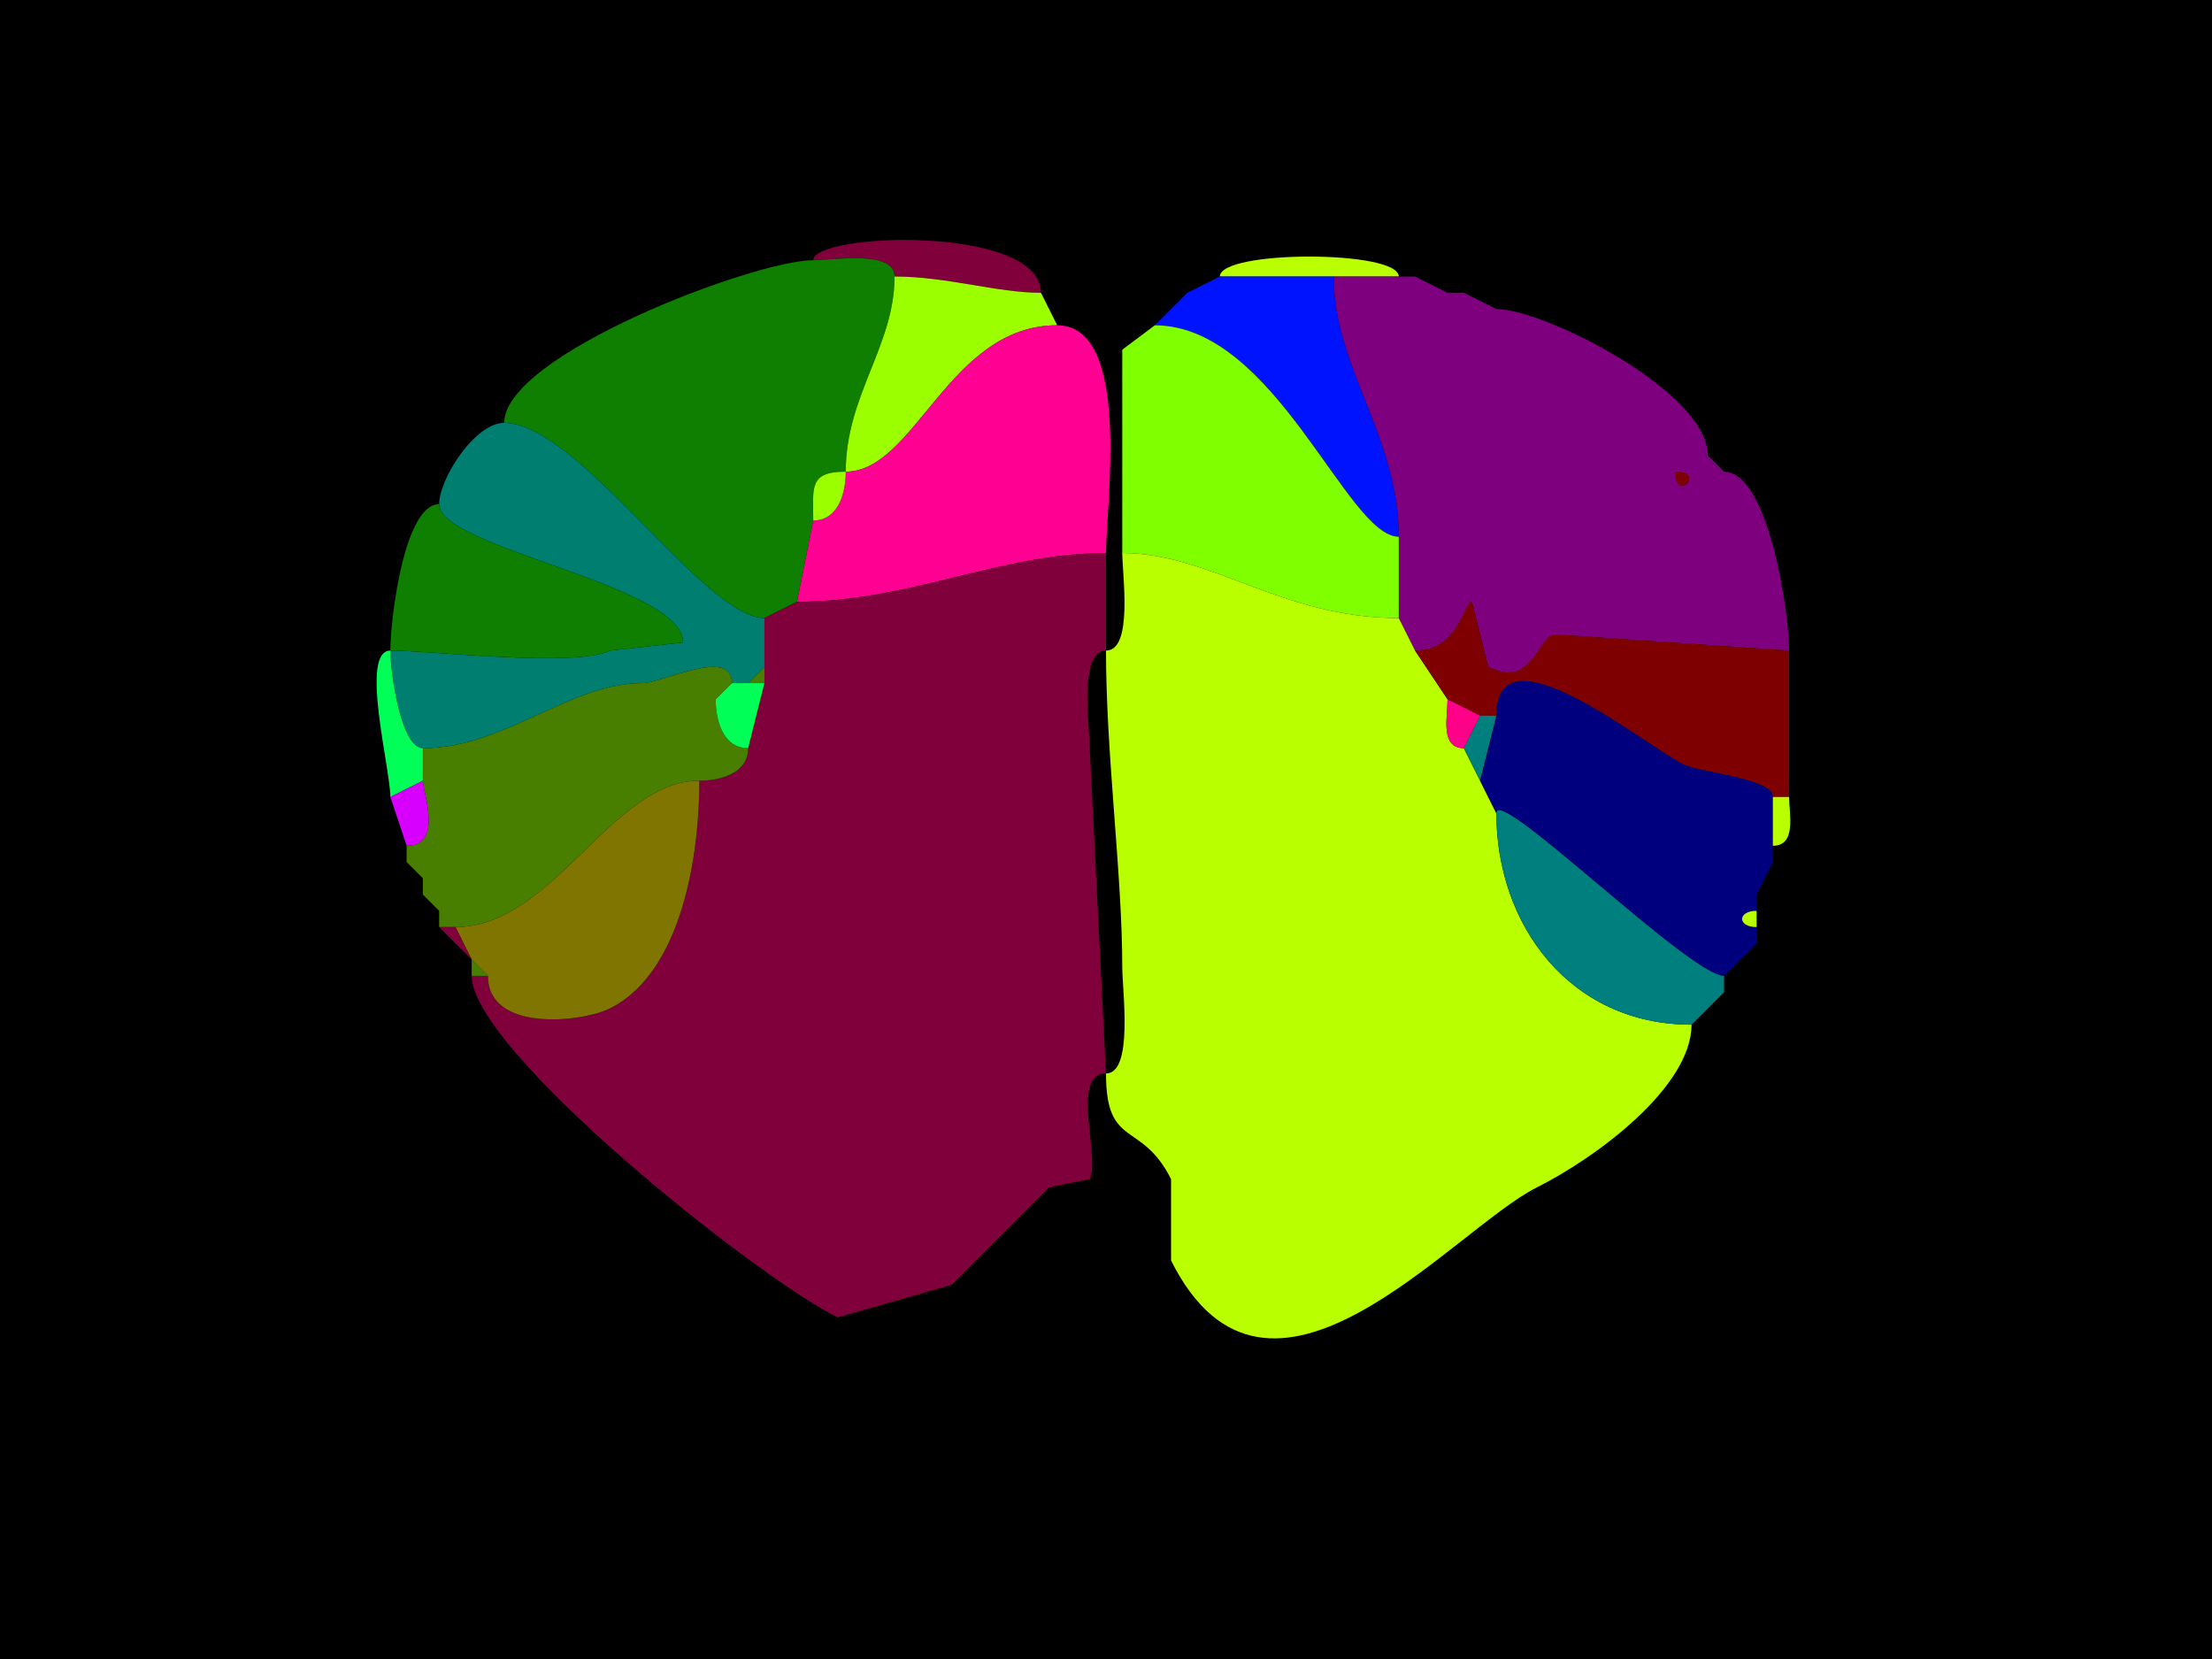 <svg xmlns="http://www.w3.org/2000/svg" xmlns:xlink="http://www.w3.org/1999/xlink" height="102" width="136">
<g>
<rect width="136" height="102" fill="#000000"  stroke-width="0" /> 
<path  fill="#7F003A" stroke-width="0" stroke="#7F003A" d = " M55 17 C58.222,17 61.277,18 64,18 64,13.801 50,14.306 50,16 51.234,16 55,15.357 55,17  Z"/>

<path  fill="#0E7F00" stroke-width="0" stroke="#0E7F00" d = " M49 37 L47,38 C43.282,38 35.565,26 31,26 31,21.817 46.389,16 50,16 51.234,16 55,15.357 55,17 55,21.261 52,24.314 52,29 49.706,29 50,29.997 50,32 50,32 49,37 49,37  Z"/>

<path  fill="#BAFF00" stroke-width="0" stroke="#BAFF00" d = " M82 17 L86,17 C86,15.366 75,15.366 75,17 75,17 82,17 82,17  Z"/>

<path  fill="#9CFF00" stroke-width="0" stroke="#9CFF00" d = " M65 20 C58.34,20 56.268,29 52,29 52,24.314 55,21.261 55,17 58.222,17 61.277,18 64,18 64,18 65,20 65,20  Z"/>

<path  fill="#BAFF00" stroke-width="0" stroke="#BAFF00" d = " M75 17 L73,18 C73,18 75,17 75,17  Z"/>

<path  fill="#0013FF" stroke-width="0" stroke="#0013FF" d = " M71 20 C78.412,20 82.806,33 86,33 86,26.805 82,22.606 82,17 82,17 75,17 75,17 75,17 73,18 73,18 73,18 71,20 71,20  Z"/>

<path  fill-rule="evenodd" fill="#7F007F" stroke-width="0" stroke="#7F007F" d = " M103 29 C103,30.93 104.93,29 103,29  M87 40 C89.727,40 89.977,37 90.5,37 L91.5,41 C94.1,42.3 94.363,39.569 95.5,39 L110,40 C110,37.557 108.696,29 106,29 106,29 105,28 105,28 105,24.081 94.935,19 92,19 92,19 90,18 90,18 90,18 89,18 89,18 89,18 87,17 87,17 87,17 86,17 86,17 86,17 82,17 82,17 82,22.606 86,26.805 86,33 86,33 86,38 86,38 86,38 87,40 87,40  Z"/>

<path  fill="#BAFF00" stroke-width="0" stroke="#BAFF00" d = " M87 17 L89,18 C89,18 87,17 87,17  Z"/>

<path  fill="#BAFF00" stroke-width="0" stroke="#BAFF00" d = " M90 18 L92,19 C92,19 90,18 90,18  Z"/>

<path  fill="#FF0092" stroke-width="0" stroke="#FF0092" d = " M68 34 C61.518,34 55.892,37 49,37 49,37 50,32 50,32 51.577,32 52,30.238 52,29 56.268,29 58.34,20 65,20 69.602,20 68,31.063 68,34  Z"/>

<path  fill="#7FFF00" stroke-width="0" stroke="#7FFF00" d = " M69 34 C74.439,34 78.792,38 86,38 86,38 86,33 86,33 82.806,33 78.412,20 71,20 71,20 69,21.5 69,21.5 69,21.5 69,34 69,34  Z"/>

<path  fill="#007F70" stroke-width="0" stroke="#007F70" d = " M45 42 L46,42 C46,42 47,41 47,41 47,41 47,38 47,38 43.282,38 35.565,26 31,26 29.189,26 27,29.438 27,31 27,33.704 42,35.956 42,39.5 42,39.5 37.5,40 37.5,40 35.397,41.051 26.492,40 24,40 24,41.356 24.647,46 26,46 31.013,46 35.009,42 39.5,42 40.71,42 45,39.761 45,42  Z"/>

<path  fill="#7F0000" stroke-width="0" stroke="#7F0000" d = " M105 28 L106,29 C106,29 105,28 105,28  Z"/>

<path  fill="#9CFF00" stroke-width="0" stroke="#9CFF00" d = " M52 29 C49.706,29 50,29.997 50,32 51.577,32 52,30.238 52,29  Z"/>

<path  fill="#7F0000" stroke-width="0" stroke="#7F0000" d = " M103 29 C103,30.93 104.93,29 103,29  Z"/>

<path  fill="#0E7F00" stroke-width="0" stroke="#0E7F00" d = " M27 31 C24.847,31 24,38.075 24,40 26.492,40 35.397,41.051 37.5,40 37.5,40 42,39.5 42,39.5 42,35.956 27,33.704 27,31  Z"/>

<path  fill="#7F003A" stroke-width="0" stroke="#7F003A" d = " M29 60 L30,60 C30,63.49 35.779,62.861 37.5,62 41.943,59.778 43,52.549 43,48 44.238,48 46,47.577 46,46 46,46 47,42 47,42 47,42 47,41 47,41 47,41 47,38 47,38 47,38 49,37 49,37 55.892,37 61.518,34 68,34 68,34 68,40 68,40 66.316,40 67,44.679 67,46 67,46 68,66 68,66 65.793,66 67.662,71.176 67,72.5 67,72.5 64.5,73 64.5,73 64.5,73 58.5,79 58.5,79 58.5,79 51.5,81 51.5,81 46.276,78.388 29,64.514 29,60  Z"/>

<path  fill="#BAFF00" stroke-width="0" stroke="#BAFF00" d = " M104 63 C104,66.853 98.101,71.199 94.5,73 89.29,75.605 77.969,89.439 72,77.5 L72,72.5 C70.175,68.851 68,70.671 68,66 69.7,66 69,60.863 69,59.5 69,53.719 68,46.441 68,40 69.684,40 69,35.321 69,34 74.439,34 78.792,38 86,38 86,38 87,40 87,40 87,40 89,43 89,43 89,44.048 88.527,46 90,46 90,46 91,48 91,48 91,48 92,50 92,50 92,56.833 96.5,63 104,63  Z"/>

<path  fill="#7F0000" stroke-width="0" stroke="#7F0000" d = " M109 49 L110,49 C110,45.587 110,43.804 110,40 110,40 95.5,39 95.5,39 94.363,39.569 94.1,42.3 91.5,41 91.5,41 90.5,37 90.5,37 89.977,37 89.727,40 87,40 87,40 89,43 89,43 89,43 91,44 91,44 91,44 92,44 92,44 92,38.298 101.021,45.76 103.5,47 104.484,47.492 109,47.85 109,49  Z"/>

<path  fill="#00FF57" stroke-width="0" stroke="#00FF57" d = " M26 48 L24,49 C24,47.241 22.1,40 24,40 24,41.356 24.647,46 26,46 26,46 26,48 26,48  Z"/>

<path  fill="#497F00" stroke-width="0" stroke="#497F00" d = " M27 57 L28,57 C34.007,57 37.588,48 43,48 44.238,48 46,47.577 46,46 44.423,46 44,44.238 44,43 44,43 45,42 45,42 45,39.761 40.71,42 39.5,42 35.009,42 31.013,46 26,46 26,46 26,48 26,48 26,48.701 27.277,52 25,52 25,52 25,53 25,53 25,53 26,54 26,54 26,54 26,55 26,55 26,55 27,56 27,56 27,56 27,57 27,57  Z"/>

<path  fill="#497F00" stroke-width="0" stroke="#497F00" d = " M46 42 L47,42 C47,42 47,41 47,41 47,41 46,42 46,42  Z"/>

<path  fill="#007F70" stroke-width="0" stroke="#007F70" d = " M45 42 L44,43 C44,43 45,42 45,42  Z"/>

<path  fill="#00FF57" stroke-width="0" stroke="#00FF57" d = " M44 43 C44,44.238 44.423,46 46,46 46,46 47,42 47,42 47,42 46,42 46,42 46,42 45,42 45,42 45,42 44,43 44,43  Z"/>

<path  fill="#00007F" stroke-width="0" stroke="#00007F" d = " M107 59 L106,60 C103.902,60 92,48.215 92,50 92,50 91,48 91,48 91,48 92,44 92,44 92,38.298 101.021,45.76 103.5,47 104.484,47.492 109,47.85 109,49 109,49 109,52 109,52 109,52 109,53 109,53 109,53 108,55 108,55 108,55 108,56 108,56 106.814,56 106.814,57 108,57 108,57 108,58 108,58 108,58 107,59 107,59  Z"/>

<path  fill="#FF0088" stroke-width="0" stroke="#FF0088" d = " M91 44 L90,46 C88.527,46 89,44.048 89,43 89,43 91,44 91,44  Z"/>

<path  fill="#007F7F" stroke-width="0" stroke="#007F7F" d = " M90 46 L91,48 C91,48 92,44 92,44 92,44 91,44 91,44 91,44 90,46 90,46  Z"/>

<path  fill="#D700FF" stroke-width="0" stroke="#D700FF" d = " M24 49 L25,52 C27.277,52 26,48.701 26,48 26,48 24,49 24,49  Z"/>

<path  fill="#7F7500" stroke-width="0" stroke="#7F7500" d = " M29 59 L30,60 C30,63.49 35.779,62.861 37.5,62 41.943,59.778 43,52.549 43,48 37.588,48 34.007,57 28,57 28,57 29,59 29,59  Z"/>

<path  fill="#007F7F" stroke-width="0" stroke="#007F7F" d = " M105 62 L104,63 C96.5,63 92,56.833 92,50 92,48.215 103.902,60 106,60 106,60 106,61 106,61 106,61 105,62 105,62  Z"/>

<path  fill="#BAFF00" stroke-width="0" stroke="#BAFF00" d = " M110 49 C110,50.048 110.473,52 109,52 109,52 109,49 109,49 109,49 110,49 110,49  Z"/>

<path  fill="#7F003A" stroke-width="0" stroke="#7F003A" d = " M25 53 L26,54 C26,54 25,53 25,53  Z"/>

<path  fill="#BAFF00" stroke-width="0" stroke="#BAFF00" d = " M109 53 L108,55 C108,55 109,53 109,53  Z"/>

<path  fill="#7F003A" stroke-width="0" stroke="#7F003A" d = " M26 55 L27,56 C27,56 26,55 26,55  Z"/>

<path  fill="#BAFF00" stroke-width="0" stroke="#BAFF00" d = " M108 56 C106.814,56 106.814,57 108,57 108,57 108,56 108,56  Z"/>

<path  fill="#7F003A" stroke-width="0" stroke="#7F003A" d = " M28 57 L29,59 C29,59 27,57 27,57 27,57 28,57 28,57  Z"/>

<path  fill="#BAFF00" stroke-width="0" stroke="#BAFF00" d = " M108 58 L107,59 C107,59 108,58 108,58  Z"/>

<path  fill="#497F00" stroke-width="0" stroke="#497F00" d = " M29 60 L30,60 C30,60 29,59 29,59 29,59 29,60 29,60  Z"/>

<path  fill="#BAFF00" stroke-width="0" stroke="#BAFF00" d = " M107 59 L106,60 C106,60 107,59 107,59  Z"/>

<path  fill="#BAFF00" stroke-width="0" stroke="#BAFF00" d = " M106 61 L105,62 C105,62 106,61 106,61  Z"/>

<path  fill="#BAFF00" stroke-width="0" stroke="#BAFF00" d = " M105 62 L104,63 C104,63 105,62 105,62  Z"/>

</g>
</svg>
